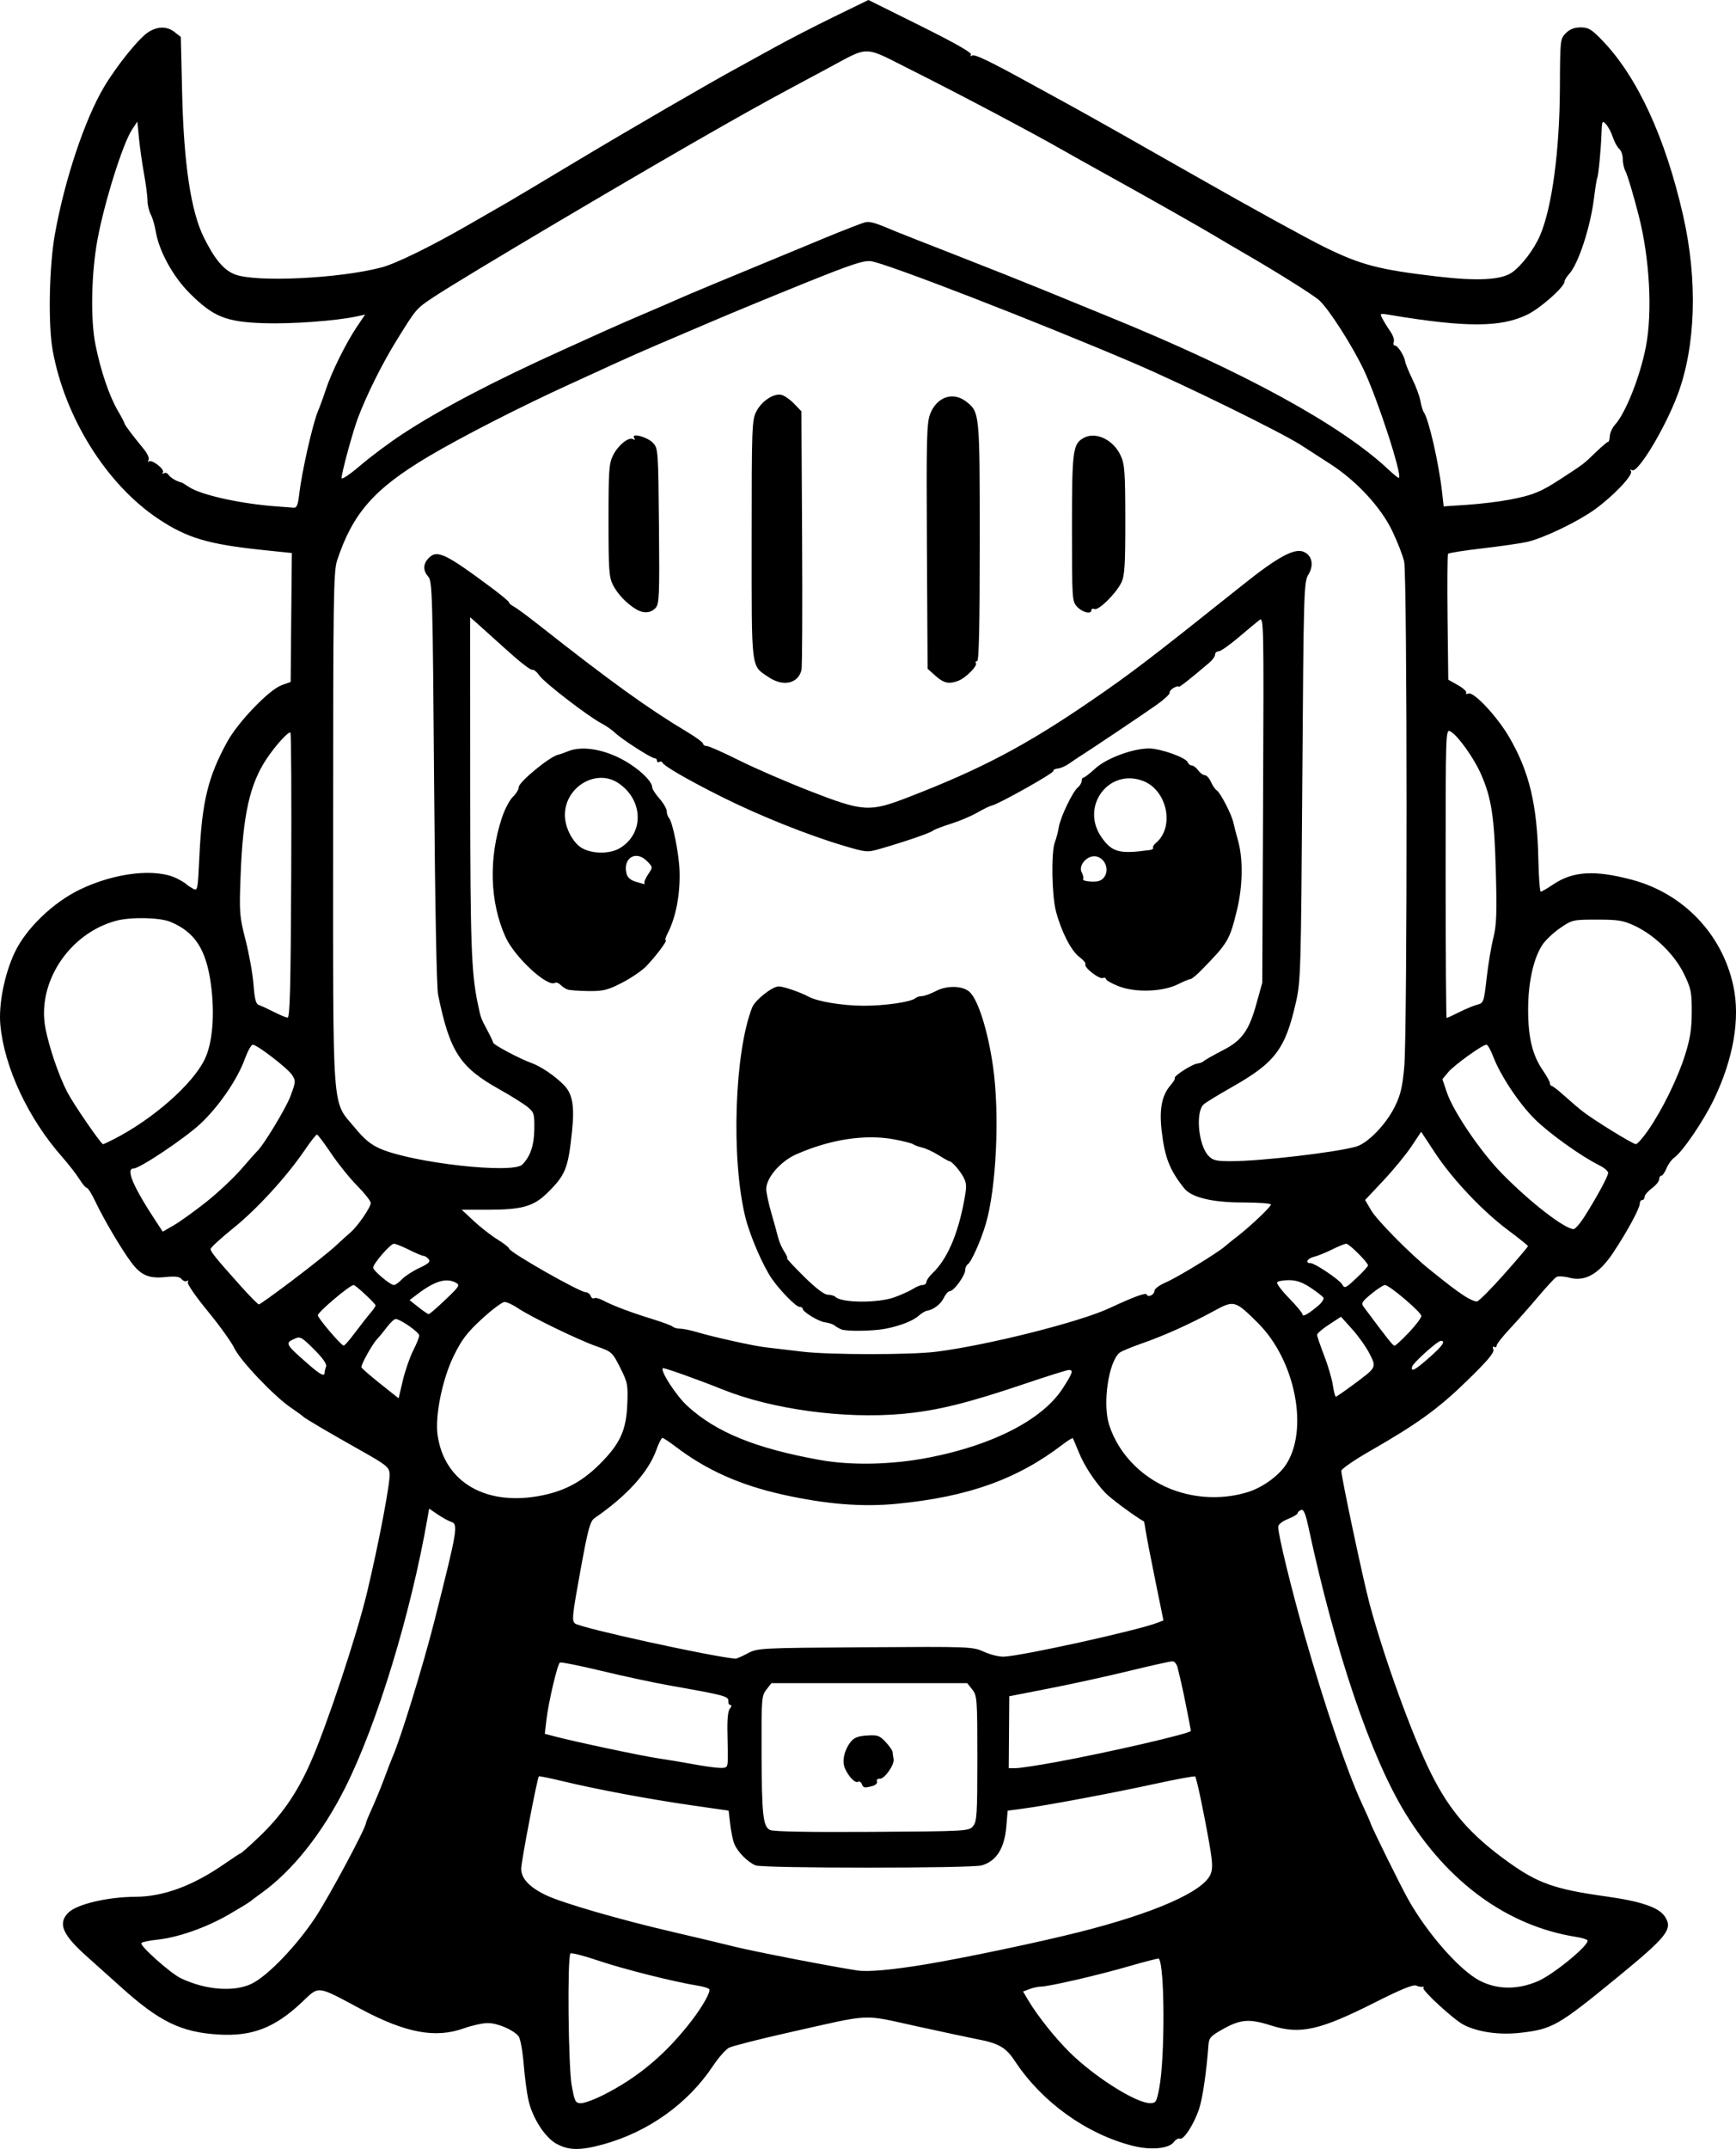 <?xml version="1.0" encoding="UTF-8" standalone="no"?>
<!-- Created with Inkscape (http://www.inkscape.org/) -->

<svg
   width="189.298mm"
   height="234.202mm"
   viewBox="0 0 189.298 234.202"
   version="1.1"
   id="svg5"
   xml:space="preserve"
   xmlns="http://www.w3.org/2000/svg"
   xmlns:svg="http://www.w3.org/2000/svg"><defs
     id="defs2" /><g
     id="layer1"
     transform="translate(-23.184,82.956)"><path
       style="fill:#000000;stroke-width:0.265"
       d="m 83.849,150.67 c -1.272,-0.719 -2.613,-2.821 -3.049,-4.778 -0.167,-0.749 -0.4,-2.525 -0.517,-3.946 -0.118,-1.422 -0.367,-2.77 -0.555,-2.996 -0.581,-0.701 -2.292,-1.43 -3.352,-1.43 -0.557,0 -1.722,0.255 -2.59,0.567 -3.112,1.119 -6.36,0.516 -11.236,-2.086 -4.91,-2.62 -4.52,-2.575 -6.445,-0.754 -2.957,2.796 -5.45,3.755 -9.151,3.519 -4.056,-0.258 -6.431,-1.424 -10.627,-5.215 -1.208,-1.091 -2.803,-2.52 -3.544,-3.175 -2.792,-2.468 -3.334,-3.701 -2.146,-4.888 0.922,-0.922 4.284,-1.717 7.306,-1.729 3.063,-0.011 6.289,-1.205 9.736,-3.601 0.916,-0.637 1.716,-1.159 1.776,-1.159 0.06,0 0.898,-0.744 1.86,-1.654 2.53,-2.39 4.217,-4.808 5.721,-8.198 1.75,-3.944 5.049,-13.861 6.17,-18.547 1.283,-5.361 2.556,-12.064 2.464,-12.976 -0.07,-0.696 -0.409,-0.966 -3.121,-2.49 -3.645,-2.049 -6.169,-3.536 -6.35,-3.742 -0.073,-0.083 -0.658,-0.508 -1.301,-0.944 -1.814,-1.231 -5.512,-5.115 -6.15,-6.461 -0.316,-0.666 -1.631,-2.495 -2.922,-4.065 -1.325,-1.611 -2.268,-2.982 -2.164,-3.15 0.105,-0.169 0.065,-0.223 -0.092,-0.126 -0.152,0.094 -0.415,0.002 -0.585,-0.203 -0.228,-0.274 -0.689,-0.334 -1.74,-0.226 -1.819,0.188 -2.678,-0.177 -3.741,-1.591 -1.059,-1.408 -3.012,-4.713 -3.924,-6.641 -0.386,-0.815 -0.802,-1.483 -0.925,-1.483 -0.123,0 -0.49,-0.431 -0.816,-0.958 -0.326,-0.527 -1.182,-1.628 -1.904,-2.447 -3.68,-4.177 -6.277,-9.726 -6.711,-14.341 -0.209,-2.225 0.436,-5.507 1.549,-7.881 1.221,-2.604 4.148,-5.441 7.086,-6.869 3.848,-1.87 8.363,-2.38 10.656,-1.205 0.469,0.24 0.913,0.51 0.986,0.599 0.073,0.089 0.383,0.3 0.689,0.47 0.551,0.305 0.558,0.269 0.738,-3.536 0.279,-5.911 0.945,-8.646 3.024,-12.433 1.197,-2.18 4.566,-5.685 5.942,-6.183 l 0.985,-0.356 0.053,-6.032 c 0.029,-3.318 0.059,-6.479 0.066,-7.024 l 0.013,-0.992 -3.043,-0.316 c -6.055,-0.629 -8.358,-1.308 -11.487,-3.385 -5.651,-3.751 -10.218,-11.02 -11.554,-18.392 -0.51,-2.814 -0.384,-9.189 0.251,-12.7 1.082,-5.985 3.268,-12.51 5.368,-16.027 1.415,-2.369 3.844,-5.36 4.855,-5.976 1.029,-0.627 2.013,-0.615 2.839,0.034 l 0.661,0.52 0.145,6.16 c 0.181,7.691 0.961,12.864 2.364,15.685 1.191,2.395 2.161,3.549 3.383,4.03 2.267,0.891 11.415,0.455 16.007,-0.762 1.565,-0.415 5.353,-2.268 9.393,-4.594 1.965,-1.131 3.929,-2.26 4.366,-2.509 0.437,-0.249 3.77,-2.237 7.408,-4.419 5.909,-3.543 14.859,-8.734 17.727,-10.28 0.582,-0.314 2.296,-1.258 3.809,-2.097 1.513,-0.84 4.467,-2.363 6.564,-3.385 l 3.813,-1.858 5.684,2.823 c 3.687,1.831 5.619,2.928 5.5,3.122 -0.115,0.185 -0.066,0.226 0.128,0.106 0.274,-0.17 1.926,0.626 6.384,3.076 0.655,0.36 2.679,1.468 4.498,2.463 1.819,0.995 7.97,4.465 13.668,7.713 5.699,3.247 11.949,6.683 13.891,7.636 3.954,1.94 5.945,2.459 12.261,3.194 4.443,0.517 6.979,0.381 8.167,-0.44 1.03,-0.712 2.415,-2.538 3.054,-4.028 1.306,-3.047 2.136,-9.22 2.165,-16.114 0.022,-5.218 0.034,-5.322 0.648,-5.937 0.435,-0.435 0.928,-0.626 1.615,-0.626 0.846,0 1.183,0.201 2.333,1.389 3.839,3.967 6.898,10.58 8.841,19.116 1.605,7.05 1.38,14.264 -0.611,19.554 -1.392,3.697 -4.347,8.577 -4.964,8.196 -0.179,-0.11 -0.222,-0.063 -0.109,0.119 0.254,0.411 -1.97,2.746 -3.983,4.184 -1.858,1.327 -5.463,3.06 -7.262,3.493 -0.67,0.161 -2.873,0.483 -4.895,0.716 -2.022,0.233 -3.736,0.503 -3.809,0.601 -0.073,0.098 -0.097,3.226 -0.054,6.95 l 0.079,6.771 1.05,0.59 c 0.577,0.324 0.982,0.699 0.9,0.832 -0.082,0.133 0.034,0.172 0.258,0.086 0.575,-0.221 3.12,2.499 4.418,4.721 2.212,3.788 3.068,7.365 3.197,13.366 0.041,1.928 0.159,3.505 0.261,3.506 0.102,5.29e-4 0.707,-0.351 1.345,-0.782 2.154,-1.454 4.512,-1.599 8.569,-0.526 5.643,1.492 9.9,5.952 11.097,11.627 0.745,3.532 0.002,7.86 -2.105,12.265 -1.149,2.401 -3.446,5.772 -4.377,6.425 -0.267,0.187 -0.635,0.702 -0.818,1.144 -0.183,0.442 -0.438,0.804 -0.566,0.804 -0.128,0 -0.232,0.175 -0.232,0.389 0,0.214 -0.357,0.653 -0.794,0.976 -0.437,0.323 -0.794,0.743 -0.794,0.934 0,0.191 -0.119,0.347 -0.265,0.347 -0.146,0 -0.265,0.179 -0.265,0.397 0,0.52 -1.412,3.122 -2.91,5.362 -1.534,2.294 -3.058,3.166 -4.742,2.712 -0.597,-0.161 -1.244,-0.198 -1.437,-0.083 -0.193,0.115 -1.106,1.103 -2.028,2.194 -0.922,1.091 -2.31,2.66 -3.084,3.486 -0.774,0.826 -1.408,1.637 -1.408,1.802 0,0.165 -0.118,0.227 -0.262,0.138 -0.154,-0.095 -0.192,0.021 -0.091,0.283 0.126,0.327 -0.626,1.219 -2.853,3.387 -3.156,3.072 -5.412,4.706 -10.619,7.688 -1.71,0.98 -3.109,1.947 -3.109,2.149 0,0.664 2.372,11.832 3.059,14.404 1.576,5.898 4.673,14.449 6.72,18.556 2.063,4.139 4.313,6.721 8.438,9.68 3.222,2.312 5.076,2.964 10.637,3.738 3.837,0.534 5.777,1.197 6.432,2.198 0.89,1.36 0.27,2.153 -5.181,6.617 -6.47,5.299 -7.083,5.649 -10.576,6.047 -2.293,0.262 -4.656,-0.073 -6.203,-0.879 -1.089,-0.567 -4.6,-3.796 -4.374,-4.022 0.097,-0.097 0.057,-0.147 -0.089,-0.112 -0.146,0.035 -0.467,-0.025 -0.713,-0.133 -0.305,-0.134 -1.702,0.436 -4.366,1.781 -6.165,3.114 -8.268,3.584 -11.458,2.565 -2.326,-0.743 -3.296,-0.676 -5.159,0.358 -1.416,0.786 -1.595,0.979 -1.654,1.783 -0.217,2.956 -0.644,5.846 -1.032,6.992 -0.56,1.656 -1.668,3.364 -2.079,3.206 -0.172,-0.066 -0.471,0.099 -0.663,0.366 -0.528,0.733 -2.537,0.914 -4.518,0.406 -5.033,-1.289 -9.855,-4.755 -12.794,-9.197 -1.034,-1.562 -1.749,-1.965 -4.379,-2.465 -0.509,-0.097 -3.349,-0.704 -6.31,-1.35 -6.158,-1.343 -4.695,-1.413 -13.987,0.673 -3.233,0.726 -6.17,1.474 -6.527,1.663 -0.357,0.189 -1.138,1.078 -1.736,1.975 -2.741,4.114 -7.037,7.184 -11.961,8.548 -2.5,0.693 -3.8,0.675 -5.119,-0.071 z m 5.228,-5.363 c 3.779,-1.926 6.816,-4.501 9.583,-8.124 1.169,-1.531 2.034,-3.082 1.868,-3.35 -0.072,-0.117 -0.64,-0.293 -1.262,-0.391 -2.514,-0.396 -8.177,-1.82 -10.849,-2.729 -1.562,-0.531 -2.924,-0.88 -3.028,-0.776 -0.354,0.354 -0.24,12.357 0.137,14.395 0.33,1.785 0.401,1.918 1.027,1.918 0.37,0 1.506,-0.424 2.523,-0.943 z m 60.516,-0.711 c 0.636,-3.319 0.6,-13.449 -0.05,-14.099 -0.05,-0.05 -1.516,0.324 -3.259,0.831 -3.347,0.973 -8.759,2.222 -9.629,2.222 -0.284,0 -0.831,0.12 -1.216,0.266 l -0.699,0.266 0.59,0.991 c 0.999,1.679 2.927,4.094 4.526,5.669 2.697,2.656 7.19,5.491 8.722,5.503 0.649,0.005 0.722,-0.114 1.016,-1.648 z M 50.627,133.232 c 1.741,-0.84 4.925,-4.155 6.964,-7.252 1.494,-2.269 5.489,-9.722 5.489,-10.24 0,-0.091 0.312,-0.847 0.692,-1.68 0.381,-0.833 0.98,-2.295 1.331,-3.249 0.351,-0.954 0.744,-1.973 0.872,-2.264 0.901,-2.035 3.361,-10.031 4.621,-15.017 2.492,-9.866 2.578,-10.383 1.765,-10.641 -0.28,-0.089 -0.931,-0.448 -1.446,-0.797 l -0.937,-0.636 -0.17,0.978 c -1.811,10.414 -5.494,22.486 -8.977,29.421 -2.517,5.012 -5.765,9.088 -9.192,11.536 -0.474,0.339 -0.993,0.727 -1.153,0.863 -0.16,0.136 -1.232,0.79 -2.381,1.452 -2.454,1.415 -5.523,2.491 -7.776,2.726 -0.884,0.092 -1.663,0.259 -1.731,0.37 -0.187,0.302 3.191,3.305 4.32,3.841 2.694,1.279 5.789,1.515 7.711,0.589 z m 140.238,-0.268 c 1.711,-0.728 5.699,-4.01 5.42,-4.461 -0.068,-0.109 -0.628,-0.279 -1.246,-0.376 -7.445,-1.178 -13.987,-5.918 -18.623,-13.494 -3.775,-6.169 -7.614,-17.497 -10.55,-31.138 -0.33,-1.535 -0.53,-1.998 -0.812,-1.89 -0.206,0.079 -0.374,0.237 -0.374,0.351 0,0.114 -0.476,0.398 -1.058,0.631 -0.632,0.253 -1.058,0.598 -1.058,0.857 0,0.903 1.435,6.786 2.929,12.006 2.178,7.611 4.607,14.717 6.226,18.214 0.495,1.068 0.899,1.98 0.899,2.027 0,0.211 3.245,6.788 4.111,8.334 2.087,3.722 5.612,7.733 7.795,8.868 1.902,0.989 4.127,1.014 6.341,0.071 z m -66.799,-1.834 c 4.213,-0.697 12.368,-2.409 16.801,-3.527 8.221,-2.073 13.539,-4.415 14.323,-6.308 0.248,-0.598 0.22,-1.272 -0.135,-3.31 -0.589,-3.374 -1.392,-7.182 -1.548,-7.338 -0.069,-0.069 -2.018,0.288 -4.331,0.793 -4.609,1.006 -12.027,2.396 -14.525,2.722 l -1.587,0.207 -0.151,1.76 c -0.204,2.37 -1.086,3.75 -2.691,4.21 -1.125,0.323 -23.779,0.322 -24.628,-2.7e-4 -0.843,-0.321 -1.994,-1.48 -2.345,-2.363 -0.153,-0.384 -0.353,-1.352 -0.445,-2.152 l -0.167,-1.454 -3.977,-0.573 c -4.682,-0.674 -10.318,-1.725 -14.003,-2.611 -1.449,-0.348 -2.669,-0.598 -2.712,-0.556 -0.178,0.178 -1.929,9.318 -1.929,10.069 0,1.071 0.913,2.035 2.749,2.904 1.787,0.845 8.135,2.681 13.787,3.988 2.328,0.538 5.364,1.261 6.747,1.606 2.1,0.524 10.549,2.162 13.361,2.59 1.156,0.176 3.793,-0.058 7.408,-0.656 z m 5.226,-15.073 c 0.415,-0.499 0.463,-1.27 0.463,-7.371 0,-6.493 -0.026,-6.847 -0.548,-7.511 l -0.548,-0.697 H 117.98 107.303 l -0.548,0.697 c -0.52,0.66 -0.547,1.012 -0.529,6.681 0.023,7.003 0.155,8.239 0.923,8.622 0.354,0.176 4.266,0.248 11.113,0.204 10.377,-0.067 10.575,-0.078 11.03,-0.625 z m -12.141,-4.598 c -0.083,-0.217 -0.267,-0.324 -0.409,-0.236 -0.307,0.19 -1.035,-0.564 -1.432,-1.485 -0.333,-0.771 -0.071,-1.955 0.633,-2.86 0.358,-0.46 0.795,-0.632 1.774,-0.697 1.156,-0.077 1.38,3e-5 2.038,0.705 0.407,0.435 0.749,0.928 0.76,1.094 0.011,0.167 0.06,0.509 0.108,0.762 0.119,0.621 -0.989,2.195 -1.516,2.153 -0.236,-0.019 -0.367,0.112 -0.296,0.296 0.07,0.183 -0.145,0.402 -0.484,0.493 -0.885,0.237 -1.007,0.214 -1.175,-0.225 z m -14.615,-2.449 c 0.018,-0.4 0.006,-1.772 -0.027,-3.049 -0.04,-1.524 0.051,-2.456 0.264,-2.712 0.188,-0.226 0.211,-0.39 0.056,-0.39 -0.147,0 -0.251,-0.204 -0.231,-0.454 0.04,-0.496 -0.456,-0.627 -6.313,-1.66 -1.746,-0.308 -5.122,-1.03 -7.501,-1.604 -2.379,-0.574 -4.424,-0.983 -4.543,-0.91 -0.275,0.17 -1.245,4.285 -1.475,6.261 l -0.175,1.502 1.026,0.272 c 2.22,0.587 9.593,2.15 11.345,2.405 1.019,0.148 2.745,0.436 3.836,0.639 1.091,0.204 2.371,0.383 2.844,0.399 0.761,0.025 0.864,-0.055 0.893,-0.699 z m 35.866,0.054 c 5.792,-1.067 14.636,-3.113 14.636,-3.386 -2e-4,-0.179 -0.858,-4.47 -1.04,-5.201 -0.127,-0.509 -0.304,-1.253 -0.394,-1.654 -0.094,-0.416 -0.342,-0.728 -0.58,-0.728 -0.229,0 -2.34,0.469 -4.691,1.042 -2.351,0.573 -6.259,1.43 -8.685,1.904 l -4.41,0.862 -0.029,3.917 -0.029,3.917 h 0.783 c 0.431,0 2.428,-0.303 4.439,-0.673 z M 104.696,97.236 c 1.1,-0.588 1.259,-0.596 12.826,-0.672 11.532,-0.075 11.732,-0.068 12.965,0.497 0.689,0.315 1.669,0.552 2.178,0.527 2.082,-0.103 14.497,-2.843 16.696,-3.684 l 0.689,-0.263 -0.883,-4.321 c -0.486,-2.376 -0.955,-4.797 -1.042,-5.379 -0.087,-0.582 -0.179,-1.07 -0.203,-1.084 -1.115,-0.642 -3.674,-2.54 -4.229,-3.136 -1.203,-1.292 -2.289,-2.964 -2.892,-4.452 -0.308,-0.76 -0.594,-1.428 -0.637,-1.485 -0.043,-0.057 -0.527,0.241 -1.076,0.661 -4.986,3.818 -10.336,5.73 -18.154,6.487 -3.734,0.362 -7.666,0.046 -12.348,-0.993 -4.711,-1.045 -8.394,-2.692 -11.755,-5.258 -0.668,-0.51 -1.305,-0.927 -1.415,-0.927 -0.11,0 -0.411,0.595 -0.67,1.321 -0.851,2.396 -3.212,4.998 -6.723,7.41 -0.496,0.34 -0.718,1.165 -1.561,5.792 -0.888,4.874 -0.943,5.425 -0.563,5.703 0.678,0.495 14.621,3.553 17.472,3.831 0.115,0.011 0.71,-0.247 1.323,-0.575 z M 82.429,79.988 c 2.474,-0.524 4.327,-1.549 6.191,-3.423 2.194,-2.205 2.854,-3.654 2.966,-6.51 0.083,-2.109 0.033,-2.362 -0.781,-3.971 -0.848,-1.675 -0.912,-1.733 -2.574,-2.317 -2.011,-0.706 -7.194,-3.221 -8.587,-4.166 -0.537,-0.365 -1.187,-0.663 -1.444,-0.663 -0.257,0 -1.369,0.83 -2.471,1.845 -1.628,1.5 -2.203,2.255 -3.074,4.035 -1.237,2.53 -2.051,6.525 -1.755,8.618 0.737,5.209 5.39,7.853 11.529,6.552 z m 76.827,-0.337 c 1.537,-0.474 3.27,-1.702 4.093,-2.899 2.594,-3.776 1.115,-11.44 -2.997,-15.528 -2.492,-2.477 -2.603,-2.507 -4.807,-1.304 -2.58,1.409 -5.457,2.703 -7.869,3.539 -1.13,0.392 -2.216,0.846 -2.413,1.01 -1.204,1 -1.867,5.536 -1.143,7.83 1.057,3.351 3.897,6.128 7.437,7.274 2.524,0.817 5.213,0.844 7.699,0.078 z m -34.713,-3.772 c 6.984,-1.373 12.335,-4.146 14.52,-7.524 1.091,-1.687 1.198,-2.01 0.666,-2.01 -0.19,0 -2.303,0.662 -4.696,1.471 -6.369,2.154 -9.682,2.97 -13.455,3.314 -6.329,0.578 -14.204,-0.491 -19.604,-2.662 -2.69,-1.082 -6.419,-2.407 -6.511,-2.315 -0.3,0.3 1.46,3.005 2.684,4.124 3.128,2.859 7.422,4.609 14.41,5.871 3.481,0.629 7.923,0.529 11.986,-0.27 z M 68.232,64.243 c 0.368,-0.726 0.668,-1.472 0.668,-1.659 -5.3e-4,-0.345 -2.08,-1.795 -2.576,-1.795 -0.149,0 -0.582,0.406 -0.96,0.903 -0.379,0.497 -0.844,1.062 -1.033,1.257 -0.538,0.553 -1.827,2.866 -1.733,3.11 0.046,0.121 0.977,0.929 2.069,1.797 l 1.984,1.577 0.456,-1.936 c 0.251,-1.065 0.757,-2.529 1.124,-3.255 z m 102.537,3.688 c 2.548,-1.889 2.524,-1.843 1.754,-3.362 -0.359,-0.709 -1.207,-1.905 -1.884,-2.658 l -1.23,-1.368 -1.302,0.851 c -0.716,0.468 -1.303,0.97 -1.305,1.116 -0.002,0.146 0.343,1.158 0.765,2.249 0.423,1.091 0.853,2.55 0.955,3.241 0.102,0.691 0.247,1.257 0.322,1.257 0.075,0 0.941,-0.597 1.924,-1.326 z M 58.581,66.632 c 0,-0.134 0.071,-0.428 0.158,-0.653 0.104,-0.27 -0.342,-0.91 -1.307,-1.875 -1.363,-1.363 -1.512,-1.443 -2.142,-1.156 -1.052,0.479 -1,0.574 1.551,2.803 1.275,1.114 1.741,1.35 1.741,0.882 z m 120.452,-1.635 c 1.449,-1.277 1.829,-1.826 1.266,-1.826 -0.365,0 -3.035,2.402 -3.137,2.823 -0.151,0.623 0.317,0.374 1.871,-0.997 z m -53.777,-0.636 c 5.628,-0.715 15.675,-3.243 18.918,-4.76 2.586,-1.21 3.97,-1.718 4.047,-1.486 0.128,0.384 0.847,0.039 0.847,-0.406 0,-0.208 0.559,-0.618 1.242,-0.91 1.252,-0.537 5.637,-3.211 6.473,-3.947 0.248,-0.218 0.839,-0.695 1.315,-1.058 1.365,-1.045 3.671,-3.229 3.671,-3.478 0,-0.124 -1.399,-0.226 -3.109,-0.226 -3.287,-1.43e-4 -5.55,-0.549 -6.344,-1.539 -1.585,-1.978 -2.127,-3.357 -2.462,-6.266 -0.274,-2.382 0.022,-3.883 0.984,-4.989 0.313,-0.36 0.517,-0.706 0.453,-0.77 -0.177,-0.177 1.808,-1.466 2.407,-1.564 0.291,-0.047 0.589,-0.145 0.661,-0.218 0.154,-0.154 0.963,-0.614 2.348,-1.337 1.873,-0.976 2.675,-2.098 3.428,-4.792 l 0.69,-2.471 0.088,-19.954 c 0.085,-19.193 0.07,-19.94 -0.389,-19.584 -0.262,0.203 -1.287,1.056 -2.278,1.896 -0.991,0.84 -1.973,1.527 -2.183,1.527 -0.21,0 -0.382,0.157 -0.382,0.349 0,0.192 -0.27,0.579 -0.599,0.86 -2.123,1.809 -3.369,2.787 -3.369,2.643 0,-0.091 -0.237,-0.039 -0.527,0.116 -0.29,0.155 -0.498,0.4 -0.463,0.544 0.035,0.144 -0.591,0.729 -1.392,1.298 -1.304,0.928 -7.42,5.031 -8.496,5.699 -0.234,0.146 -0.729,0.48 -1.1,0.742 -0.371,0.263 -0.915,0.496 -1.209,0.518 -0.294,0.022 -0.513,0.145 -0.487,0.272 0.049,0.236 -5.972,3.616 -6.699,3.761 -0.218,0.044 -0.933,0.389 -1.587,0.768 -0.655,0.379 -1.955,0.929 -2.89,1.222 -0.935,0.293 -1.828,0.639 -1.985,0.77 -0.294,0.244 -3.125,1.212 -5.708,1.953 -1.423,0.408 -1.512,0.4 -3.969,-0.326 -3.906,-1.154 -9.298,-3.315 -13.361,-5.353 -3.711,-1.862 -6.272,-3.345 -6.439,-3.729 -0.049,-0.113 -0.198,-0.138 -0.331,-0.055 -0.133,0.082 -0.242,0.023 -0.242,-0.131 0,-0.154 -0.128,-0.28 -0.284,-0.28 -0.362,0 -3.656,-2.125 -4.311,-2.78 -0.272,-0.272 -0.927,-0.725 -1.455,-1.007 -1.543,-0.823 -6.29,-4.483 -6.806,-5.247 -0.26,-0.385 -0.599,-0.653 -0.753,-0.595 -0.154,0.058 -1.352,-0.864 -2.662,-2.048 -1.31,-1.184 -2.768,-2.496 -3.241,-2.917 l -0.86,-0.764 -0.007,1.263 c -0.004,0.695 -7.9e-4,8.911 0.007,18.258 0.013,16.003 0.13,19.248 0.809,22.498 0.354,1.694 0.33,1.626 1.047,2.972 0.349,0.655 0.64,1.271 0.646,1.368 0.015,0.23 2.891,1.757 4.183,2.222 1.053,0.379 2.582,1.422 3.558,2.428 0.912,0.939 1.144,2.27 0.865,4.962 -0.427,4.133 -0.709,4.831 -2.759,6.823 -1.463,1.422 -2.745,1.776 -6.434,1.776 h -2.84 l 1.322,1.233 c 0.727,0.678 1.888,1.581 2.579,2.007 0.691,0.426 1.257,0.868 1.257,0.983 0,0.381 7.712,4.773 8.382,4.773 0.201,0 0.434,0.178 0.517,0.395 0.083,0.217 0.258,0.33 0.388,0.249 0.13,-0.08 0.564,0.029 0.964,0.242 1.054,0.562 3.085,1.329 5.358,2.025 1.091,0.334 2.097,0.708 2.236,0.832 0.138,0.124 0.512,0.225 0.83,0.225 0.318,0 1.157,0.174 1.865,0.386 1.728,0.519 6.061,1.479 7.373,1.635 0.582,0.069 2.428,0.288 4.101,0.486 2.958,0.35 11.814,0.354 14.552,0.006 z m -10.319,-2.437 c -0.218,-0.081 -0.553,-0.27 -0.743,-0.421 -0.191,-0.151 -0.649,-0.307 -1.02,-0.346 -0.698,-0.074 -2.465,-1.142 -2.468,-1.491 -0.001,-0.109 -0.156,-0.198 -0.344,-0.198 -0.375,0 -2.125,-1.779 -3.011,-3.061 -0.994,-1.438 -2.41,-4.734 -2.903,-6.756 -1.553,-6.371 -1.177,-17.866 0.745,-22.794 0.321,-0.824 2.196,-2.314 2.912,-2.314 0.508,0 2.399,0.652 3.261,1.124 0.964,0.528 3.673,0.974 5.975,0.984 2.311,0.009 5.198,-0.41 5.653,-0.822 0.138,-0.125 0.462,-0.227 0.719,-0.227 0.257,0 0.954,-0.253 1.547,-0.562 1.168,-0.609 2.828,-0.581 3.601,0.061 0.949,0.787 2.045,4.233 2.609,8.201 0.738,5.193 0.359,13.263 -0.806,17.172 -0.536,1.8 -1.579,4.125 -1.953,4.356 -0.154,0.095 -0.28,0.381 -0.28,0.635 0,0.582 -1.238,2.285 -1.661,2.285 -0.174,0 -0.473,0.326 -0.664,0.725 -0.335,0.698 -1.124,1.301 -1.865,1.425 -0.195,0.032 -0.587,0.27 -0.871,0.527 -0.626,0.566 -2.062,1.127 -3.67,1.431 -1.334,0.253 -4.155,0.293 -4.763,0.069 z m 5.785,-3.502 c 0.776,-0.284 1.693,-0.701 2.037,-0.926 0.344,-0.226 0.809,-0.41 1.032,-0.41 0.223,0 0.408,-0.149 0.411,-0.331 0.003,-0.182 0.304,-0.615 0.67,-0.962 1.563,-1.483 2.729,-4.131 3.424,-7.78 0.31,-1.627 0.306,-1.983 -0.032,-2.636 -0.386,-0.747 -1.292,-1.785 -1.558,-1.785 -0.076,0 -0.602,-0.293 -1.169,-0.651 -0.567,-0.358 -1.368,-0.732 -1.781,-0.83 -0.412,-0.099 -0.869,-0.266 -1.014,-0.373 -0.146,-0.106 -1.079,-0.343 -2.074,-0.527 -3.152,-0.582 -6.945,-0.002 -10.645,1.626 -1.727,0.76 -3.288,2.56 -3.288,3.791 0,0.371 0.248,1.536 0.552,2.589 0.303,1.053 0.643,2.279 0.754,2.724 0.112,0.445 0.413,1.13 0.67,1.521 0.257,0.392 0.389,0.712 0.295,0.712 -0.094,0 0.733,0.893 1.839,1.984 1.294,1.278 2.221,1.984 2.602,1.984 0.325,0 0.704,0.11 0.843,0.244 0.681,0.662 4.657,0.683 6.433,0.034 z m -35.678,-33.546 c -0.216,-0.085 -0.553,-0.314 -0.749,-0.511 -0.196,-0.196 -0.463,-0.291 -0.592,-0.211 -0.824,0.509 -4.402,-2.8 -5.394,-4.988 -1.725,-3.805 -1.864,-8.633 -0.375,-13.06 0.303,-0.899 0.834,-1.902 1.182,-2.229 0.348,-0.327 0.632,-0.797 0.632,-1.045 0,-0.562 3.393,-3.351 4.309,-3.542 0.177,-0.037 0.656,-0.204 1.066,-0.372 1.683,-0.69 4.395,-0.138 6.728,1.369 1.419,0.917 2.449,1.996 2.449,2.566 0,0.176 0.357,0.727 0.794,1.224 0.437,0.497 0.794,1.114 0.794,1.371 0,0.257 0.104,0.58 0.231,0.718 0.412,0.449 1.107,3.908 1.166,5.808 0.08,2.555 -0.403,5.061 -1.313,6.813 -0.208,0.4 -0.298,0.728 -0.199,0.728 0.24,0 -1.092,1.773 -2.144,2.854 -0.466,0.478 -1.651,1.282 -2.635,1.786 -1.568,0.803 -2.022,0.914 -3.672,0.895 -1.036,-0.011 -2.06,-0.09 -2.275,-0.175 z m 8.403,-11.644 c -0.032,-0.109 0.165,-0.534 0.439,-0.944 0.497,-0.744 0.496,-0.747 -0.181,-1.424 -1.196,-1.196 -2.627,-0.296 -2.205,1.388 0.107,0.426 0.442,0.717 1.016,0.883 0.471,0.136 0.886,0.258 0.923,0.271 0.036,0.013 0.04,-0.065 0.007,-0.175 z m -2.651,-3.769 c 2.641,-1.61 2.549,-5.234 -0.18,-7.073 -2.413,-1.626 -5.824,0.402 -5.837,3.47 -0.006,1.393 0.9,3.103 1.932,3.648 1.175,0.62 3.026,0.599 4.085,-0.046 z M 145.166,24.526 c -0.764,-0.302 -1.389,-0.657 -1.389,-0.788 0,-0.131 -0.152,-0.179 -0.339,-0.108 -0.401,0.154 -2.093,-1.175 -1.898,-1.49 0.074,-0.12 -0.221,-0.48 -0.655,-0.801 -0.892,-0.659 -1.967,-2.751 -2.553,-4.965 -0.464,-1.753 -0.54,-6.448 -0.123,-7.545 0.16,-0.42 0.353,-1.155 0.429,-1.634 0.172,-1.083 1.494,-3.849 2.067,-4.325 0.235,-0.195 0.427,-0.518 0.427,-0.718 0,-0.2 0.089,-0.364 0.199,-0.364 0.109,0 0.688,-0.448 1.287,-0.995 1.223,-1.118 4.075,-2.18 5.852,-2.18 1.252,0 4.029,0.987 4.227,1.502 0.074,0.193 0.274,0.35 0.445,0.35 0.171,0 0.482,0.238 0.692,0.529 0.21,0.291 0.536,0.529 0.726,0.529 0.189,0 0.488,0.327 0.664,0.728 0.176,0.4 0.466,0.82 0.646,0.933 0.382,0.241 1.61,2.612 1.788,3.45 0.067,0.318 0.305,1.232 0.528,2.033 0.557,1.998 0.513,4.933 -0.112,7.52 -0.8,3.309 -0.973,3.603 -3.872,6.569 -0.533,0.546 -1.078,0.992 -1.21,0.992 -0.132,0 -0.741,0.252 -1.352,0.559 -1.654,0.832 -4.664,0.933 -6.47,0.219 z m -1.558,-11.919 c 0.55,-0.785 0.098,-1.982 -0.837,-2.217 -0.958,-0.24 -2.059,0.934 -1.629,1.737 0.153,0.285 0.218,0.616 0.144,0.735 -0.073,0.119 0.332,0.234 0.9,0.257 0.778,0.03 1.13,-0.096 1.421,-0.512 z m 4.978,-2.933 c 0.244,-0.034 0.394,-0.143 0.334,-0.24 -0.06,-0.098 0.075,-0.332 0.301,-0.519 2.077,-1.723 1.247,-5.755 -1.392,-6.762 -3.727,-1.423 -6.853,2.749 -4.564,6.09 1.155,1.686 1.969,1.905 5.32,1.432 z M 61.624,62.632 c 1.086,-1.428 1.509,-1.968 2.051,-2.616 0.255,-0.305 0.463,-0.622 0.463,-0.704 0,-0.198 -2.178,-2.225 -2.39,-2.225 -0.425,0 -3.977,3.011 -3.907,3.311 0.097,0.413 2.576,3.308 2.819,3.291 0.094,-0.007 0.529,-0.482 0.965,-1.056 z M 176.812,62.261 c 0.749,-0.792 1.361,-1.601 1.361,-1.799 0,-0.404 -3.496,-3.376 -3.971,-3.376 -0.168,0 -0.835,0.434 -1.481,0.964 -1.024,0.839 -1.132,1.023 -0.838,1.417 2.637,3.539 3.189,4.233 3.363,4.233 0.113,0 0.818,-0.648 1.566,-1.439 z m -9.916,-2.893 c 0.419,-0.35 0.686,-0.757 0.595,-0.905 -0.091,-0.148 -0.722,-0.637 -1.402,-1.088 -0.897,-0.594 -1.545,-0.818 -2.365,-0.818 -0.621,0 -1.197,0.108 -1.278,0.24 -0.082,0.132 0.507,0.911 1.307,1.732 0.801,0.82 1.456,1.609 1.456,1.753 0,0.317 0.606,-0.012 1.687,-0.914 z M 71.754,58.685 c 1.522,-1.448 1.614,-1.598 1.138,-1.852 -1.048,-0.561 -2.3,-0.188 -4.189,1.248 l -0.858,0.652 0.961,0.764 c 0.528,0.42 1.036,0.764 1.127,0.764 0.091,0 0.911,-0.709 1.821,-1.575 z m -16.631,-2.145 c 1.937,-1.464 4.014,-3.12 4.615,-3.679 0.601,-0.56 1.349,-1.237 1.662,-1.506 0.793,-0.679 2.209,-2.735 2.209,-3.208 0,-0.215 -0.663,-1.06 -1.474,-1.877 -0.811,-0.817 -2.091,-2.405 -2.844,-3.528 -0.754,-1.123 -1.449,-2.047 -1.546,-2.052 -0.096,-0.005 -0.68,0.735 -1.298,1.645 -1.974,2.907 -5.225,6.465 -7.8,8.536 -1.376,1.106 -2.501,2.138 -2.501,2.292 0,0.3 0.644,1.089 3.364,4.121 0.947,1.055 1.804,1.918 1.906,1.918 0.102,0 1.77,-1.198 3.707,-2.661 z M 187.211,55.894 c 1.422,-1.6 2.584,-2.969 2.583,-3.042 -0.001,-0.073 -0.962,-0.847 -2.135,-1.72 -2.795,-2.08 -6.102,-5.574 -7.991,-8.442 l -1.516,-2.302 -1.072,1.606 c -0.59,0.883 -1.966,2.556 -3.058,3.717 l -1.985,2.111 0.663,1.126 c 0.65,1.103 4.302,4.796 6.4,6.473 2.33,1.862 2.686,2.132 3.704,2.816 0.582,0.391 1.23,0.678 1.44,0.639 0.21,-0.04 1.545,-1.381 2.967,-2.982 z m -16.033,0.355 c 0.646,-0.606 1.175,-1.191 1.175,-1.301 0,-0.321 -2.047,-2.36 -2.369,-2.36 -0.162,0 -0.856,0.281 -1.542,0.624 -0.686,0.343 -1.575,0.702 -1.976,0.799 -0.748,0.18 -1.015,0.694 -0.36,0.694 0.445,0 3.12,1.794 3.416,2.291 0.299,0.502 0.348,0.48 1.656,-0.746 z M 67.008,56.466 c 0.32,-0.341 1.173,-0.896 1.895,-1.234 1.036,-0.485 1.251,-0.689 1.019,-0.968 -0.161,-0.194 -0.41,-0.353 -0.553,-0.353 -0.143,0 -0.853,-0.298 -1.577,-0.661 -0.724,-0.364 -1.471,-0.661 -1.66,-0.661 -0.375,0 -2.259,2.173 -2.259,2.605 0,0.332 1.867,1.893 2.263,1.893 0.16,0 0.552,-0.279 0.872,-0.619 z m -21.331,-8.436 c 1.27,-1.007 2.996,-2.625 3.836,-3.597 0.84,-0.972 1.597,-1.827 1.683,-1.9 0.647,-0.552 3.157,-4.682 3.656,-6.017 0.586,-1.567 0.595,-1.687 0.175,-2.326 -0.48,-0.732 -3.802,-3.287 -4.282,-3.294 -0.162,-0.002 -0.551,0.698 -0.864,1.556 -0.817,2.241 -2.848,5.2 -4.848,7.065 -1.703,1.587 -6.607,4.869 -7.276,4.869 -0.909,0 -0.058,1.991 2.517,5.89 l 0.657,0.995 1.219,-0.705 c 0.67,-0.388 2.258,-1.529 3.528,-2.535 z m 150.293,1.581 c 1.387,-2.189 2.577,-4.393 2.57,-4.758 -0.004,-0.184 -0.431,-0.546 -0.951,-0.805 -2.017,-1.004 -5.488,-3.488 -7.057,-5.049 -1.738,-1.73 -3.745,-4.756 -4.543,-6.85 -0.264,-0.691 -0.586,-1.257 -0.717,-1.257 -0.431,0 -3.536,2.234 -4.177,3.006 l -0.63,0.757 0.502,1.476 c 0.705,2.074 3.67,6.435 5.975,8.788 3.057,3.121 6.818,6.038 7.826,6.071 0.177,0.006 0.719,-0.614 1.202,-1.378 z M 80.132,43.964 c 0.882,-0.882 1.293,-2.095 1.314,-3.88 0.02,-1.68 -0.027,-1.827 -0.772,-2.429 -0.437,-0.352 -1.801,-1.204 -3.033,-1.893 -4.319,-2.416 -5.403,-4.084 -6.684,-10.294 -0.166,-0.805 -0.337,-9.883 -0.438,-23.19 -0.153,-20.318 -0.197,-21.903 -0.628,-22.378 -0.581,-0.642 -0.59,-1.346 -0.025,-1.97 0.937,-1.035 1.779,-0.649 6.925,3.175 1.044,0.776 1.898,1.492 1.898,1.591 0,0.099 0.229,0.298 0.509,0.442 0.28,0.144 1.501,1.042 2.712,1.996 7.877,6.205 11.907,9.107 16.292,11.733 0.91,0.545 1.654,1.101 1.654,1.236 0,0.135 0.18,0.245 0.401,0.245 0.221,0 1.798,0.699 3.506,1.553 1.708,0.854 5.188,2.363 7.735,3.353 5.837,2.269 6.488,2.311 10.716,0.678 7.979,-3.081 12.825,-5.638 19.976,-10.537 4.364,-2.99 6.294,-4.464 16.621,-12.699 3.672,-2.928 5.48,-3.914 6.479,-3.533 0.966,0.367 1.209,1.47 0.555,2.518 -0.482,0.773 -0.511,1.763 -0.654,22.504 -0.143,20.759 -0.173,21.8 -0.702,24.119 -1.165,5.109 -2.261,6.55 -7.035,9.249 -1.483,0.839 -2.853,1.679 -3.043,1.869 -0.881,0.873 -0.54,4.424 0.535,5.568 0.487,0.518 0.831,0.602 2.475,0.602 3.205,0 11.353,-0.948 13.624,-1.585 1.277,-0.358 3.279,-2.421 4.237,-4.367 0.629,-1.278 0.832,-2.144 1.03,-4.389 0.339,-3.863 0.325,-53.467 -0.016,-55.006 -0.146,-0.657 -0.734,-2.167 -1.306,-3.354 -1.247,-2.584 -3.897,-5.445 -6.738,-7.273 -1.019,-0.655 -2.447,-1.578 -3.175,-2.049 -2.161,-1.401 -12.85,-6.643 -18.256,-8.953 -10.652,-4.551 -26.99,-10.881 -28.664,-11.106 -0.787,-0.105 -2.136,0.341 -7.187,2.378 -3.42,1.379 -7.885,3.22 -9.922,4.091 -2.037,0.87 -4.835,2.064 -6.218,2.653 -1.382,0.589 -3.407,1.483 -4.498,1.988 -1.091,0.505 -3.354,1.541 -5.027,2.301 -5.245,2.385 -11.831,5.751 -15.389,7.865 -5.925,3.522 -8.264,6.178 -9.969,11.321 -0.397,1.198 -0.439,3.952 -0.439,29.236 0,31.926 -0.176,29.517 2.381,32.617 1.03,1.249 1.749,1.84 2.776,2.281 3.606,1.551 14.433,2.756 15.468,1.721 z M 106.973,-9.172 c -1.919,-1.304 -1.825,-0.528 -1.825,-14.97 0,-12.248 0.029,-13.04 0.504,-13.966 0.591,-1.15 1.919,-2.021 2.761,-1.81 0.322,0.081 0.94,0.516 1.373,0.968 l 0.786,0.821 0.076,13.807 c 0.042,7.594 0.012,14.067 -0.067,14.384 -0.37,1.5 -2.015,1.849 -3.608,0.766 z m 18.222,-0.131 -0.864,-0.772 -0.075,-13.317 c -0.066,-11.637 -0.022,-13.456 0.344,-14.42 0.72,-1.894 2.506,-2.51 3.96,-1.366 1.452,1.142 1.459,1.217 1.459,15.293 0,8.954 -0.087,12.973 -0.28,12.973 -0.154,0 -0.215,0.105 -0.136,0.233 0.187,0.302 -1.126,1.614 -1.916,1.915 -1.024,0.39 -1.589,0.268 -2.492,-0.538 z M 92.572,-16.544 c -1.035,-0.618 -2.031,-1.652 -2.531,-2.626 -0.452,-0.881 -0.503,-1.607 -0.503,-7.088 0,-5.524 0.049,-6.203 0.514,-7.114 0.563,-1.104 1.711,-2.01 2.18,-1.72 0.189,0.117 0.224,0.065 0.097,-0.142 -0.364,-0.59 1.456,-0.105 2.067,0.55 0.55,0.59 0.568,0.843 0.643,9.048 0.069,7.63 0.034,8.488 -0.372,8.936 -0.511,0.565 -1.31,0.624 -2.095,0.156 z m 48.077,-0.272 c -0.564,-0.601 -0.575,-0.763 -0.575,-8.612 0,-8.498 0.089,-9.165 1.308,-9.818 1.312,-0.702 3.227,0.23 4.009,1.951 0.432,0.951 0.493,1.805 0.498,6.997 0.005,4.897 -0.067,6.067 -0.42,6.811 -0.558,1.177 -2.473,3.079 -2.924,2.906 -0.195,-0.075 -0.354,-0.02 -0.354,0.12 0,0.481 -0.965,0.258 -1.541,-0.356 z M 35.589,41.197 c 4.269,-2.178 8.604,-5.988 9.921,-8.718 0.856,-1.775 1.113,-4.888 0.674,-8.152 -0.512,-3.803 -1.736,-5.7 -4.397,-6.811 -1.184,-0.495 -4.344,-0.559 -5.959,-0.121 -5.122,1.389 -8.646,6.758 -7.688,11.711 0.409,2.114 1.462,5.19 2.385,6.969 0.675,1.301 3.679,5.665 3.9,5.665 0.055,0 0.579,-0.244 1.164,-0.543 z M 202.879,40.256 c 1.551,-2.234 3.253,-5.701 4.055,-8.262 0.555,-1.773 0.719,-2.834 0.723,-4.675 0.005,-2.15 -0.078,-2.552 -0.85,-4.142 -1.017,-2.094 -3.18,-4.207 -5.35,-5.228 -1.265,-0.595 -1.805,-0.684 -4.131,-0.684 -2.606,0 -2.71,0.023 -3.988,0.896 -0.722,0.493 -1.588,1.298 -1.924,1.789 -1.001,1.461 -1.598,4.119 -1.598,7.117 0,3.062 0.464,4.969 1.615,6.642 0.421,0.612 0.766,1.241 0.766,1.396 0,0.156 0.089,0.286 0.198,0.291 0.109,0.004 0.734,0.491 1.389,1.082 0.655,0.591 1.548,1.352 1.984,1.691 1.249,0.97 5.474,3.57 5.795,3.567 0.16,-0.002 0.752,-0.668 1.316,-1.48 z M 54.939,12.478 c 0.039,-8.527 -1.1e-4,-15.547 -0.086,-15.6 -0.221,-0.137 -1.601,1.379 -2.575,2.829 -1.856,2.762 -2.609,6.127 -2.86,12.787 -0.152,4.015 -0.123,4.391 0.548,7.02 0.39,1.528 0.779,3.711 0.865,4.852 0.119,1.577 0.258,2.106 0.58,2.206 0.233,0.073 0.959,0.406 1.614,0.74 0.655,0.334 1.338,0.621 1.517,0.638 0.255,0.024 0.342,-3.37 0.397,-15.473 z M 182.319,27.341 c 0.703,-0.352 1.59,-0.719 1.971,-0.814 0.663,-0.165 0.706,-0.288 0.998,-2.865 0.168,-1.481 0.496,-3.458 0.731,-4.393 0.352,-1.406 0.399,-2.667 0.274,-7.276 -0.162,-5.969 -0.474,-7.999 -1.636,-10.625 -0.774,-1.751 -2.525,-4.188 -3.311,-4.608 -0.523,-0.28 -0.527,-0.174 -0.527,15.47 0,8.664 0.05,15.752 0.111,15.752 0.061,0 0.686,-0.288 1.389,-0.641 z M 55.81,-29.102 c 0.283,-2.433 1.477,-7.709 2.052,-9.062 0.216,-0.509 0.607,-1.581 0.868,-2.381 0.6,-1.84 2.178,-5.027 3.356,-6.778 l 0.907,-1.348 -0.949,0.205 c -2.235,0.483 -7.108,0.835 -10.127,0.731 -4.092,-0.14 -5.45,-0.686 -8.012,-3.224 -1.861,-1.843 -3.402,-4.654 -3.752,-6.846 -0.097,-0.603 -0.334,-1.402 -0.529,-1.774 -0.194,-0.372 -0.354,-1.051 -0.355,-1.508 -8e-4,-0.457 -0.171,-1.767 -0.378,-2.91 -0.207,-1.144 -0.456,-2.895 -0.553,-3.892 l -0.177,-1.812 -0.588,0.886 c -1,1.507 -3.029,7.974 -3.764,11.999 -0.67,3.666 -0.768,8.64 -0.225,11.377 0.571,2.874 1.508,5.638 2.462,7.264 0.388,0.661 0.706,1.267 0.707,1.345 10e-4,0.152 0.841,1.275 2.072,2.769 0.446,0.541 0.669,1.045 0.553,1.247 -0.107,0.186 -0.1,0.253 0.016,0.148 0.302,-0.273 1.767,0.836 1.556,1.178 -0.101,0.164 -0.053,0.209 0.113,0.106 0.159,-0.098 0.386,-0.018 0.504,0.178 0.18,0.298 0.88,0.712 1.405,0.83 0.073,0.016 0.445,0.239 0.828,0.495 1.327,0.888 5.804,1.864 9.755,2.127 0.655,0.044 1.39,0.1 1.635,0.125 0.352,0.037 0.481,-0.269 0.621,-1.475 z m 131.888,0.618 c 2.604,-0.493 3.478,-0.843 5.664,-2.271 2.595,-1.695 2.477,-1.605 3.824,-2.906 0.676,-0.652 1.288,-1.168 1.361,-1.147 0.073,0.022 0.15,-0.257 0.172,-0.62 0.022,-0.363 0.276,-0.919 0.565,-1.235 1.164,-1.271 2.758,-5.301 3.377,-8.538 0.725,-3.789 0.403,-9.623 -0.788,-14.262 -0.612,-2.387 -1.224,-4.427 -1.458,-4.865 -0.154,-0.288 -0.28,-0.875 -0.28,-1.303 0,-0.428 -0.173,-0.922 -0.383,-1.097 -0.211,-0.175 -0.525,-0.748 -0.699,-1.274 -0.174,-0.526 -0.511,-1.166 -0.751,-1.423 -0.408,-0.438 -0.439,-0.373 -0.488,1.043 -0.062,1.771 -0.339,4.62 -0.469,4.836 -0.05,0.083 -0.21,1.095 -0.356,2.249 -0.398,3.154 -1.702,7.111 -2.702,8.201 -0.276,0.3 -0.501,0.671 -0.501,0.824 0,0.577 -2.606,2.892 -4.049,3.598 -2.886,1.411 -6.691,1.422 -14.965,0.042 -1.154,-0.192 -1.154,-0.192 -0.822,0.441 0.183,0.349 0.564,0.966 0.848,1.371 0.284,0.405 0.449,0.911 0.368,1.124 -0.082,0.213 -0.036,0.387 0.101,0.387 0.322,0 1.015,1.056 1.134,1.729 0.051,0.286 0.409,1.164 0.796,1.95 0.388,0.786 0.782,1.858 0.876,2.381 0.094,0.524 0.257,1.071 0.363,1.216 0.543,0.75 1.638,5.531 1.994,8.703 l 0.175,1.56 2.556,-0.17 c 1.406,-0.094 3.449,-0.339 4.54,-0.546 z M 67.048,-35.635 c 4.192,-2.752 9.953,-5.772 17.595,-9.222 1.455,-0.657 3.479,-1.573 4.498,-2.035 1.019,-0.462 2.983,-1.32 4.366,-1.906 1.382,-0.586 3.025,-1.295 3.649,-1.577 1.027,-0.463 4.247,-1.803 15.93,-6.631 2.11,-0.872 4.111,-1.648 4.446,-1.724 0.536,-0.122 1.096,0.047 3.359,1.011 0.291,0.124 3.268,1.295 6.615,2.601 3.347,1.307 7.574,2.987 9.393,3.734 1.819,0.747 5.153,2.111 7.408,3.031 14.549,5.933 25.167,11.747 30.304,16.593 0.568,0.536 1.074,0.935 1.122,0.886 0.356,-0.356 -2.334,-8.607 -3.843,-11.782 -1.262,-2.657 -3.819,-6.642 -4.864,-7.582 -0.642,-0.577 -4.632,-3.08 -8.167,-5.123 -1.091,-0.631 -2.52,-1.471 -3.175,-1.868 -1.387,-0.84 -7.899,-4.524 -11.906,-6.735 -1.528,-0.843 -3.671,-2.042 -4.763,-2.664 -3.379,-1.927 -11.282,-6.104 -16.321,-8.628 -5.559,-2.784 -4.532,-2.77 -9.476,-0.129 -5.832,3.116 -6.949,3.727 -10.848,5.933 -9.475,5.363 -28.775,16.786 -32.015,18.947 -1.788,1.193 -1.799,1.206 -3.937,4.664 -1.542,2.494 -3.153,5.713 -4.158,8.311 -0.567,1.465 -1.827,6.07 -1.827,6.677 0,0.207 0.923,-0.414 2.051,-1.379 1.128,-0.965 3.182,-2.497 4.564,-3.405 z"
       id="path8727" /></g></svg>
